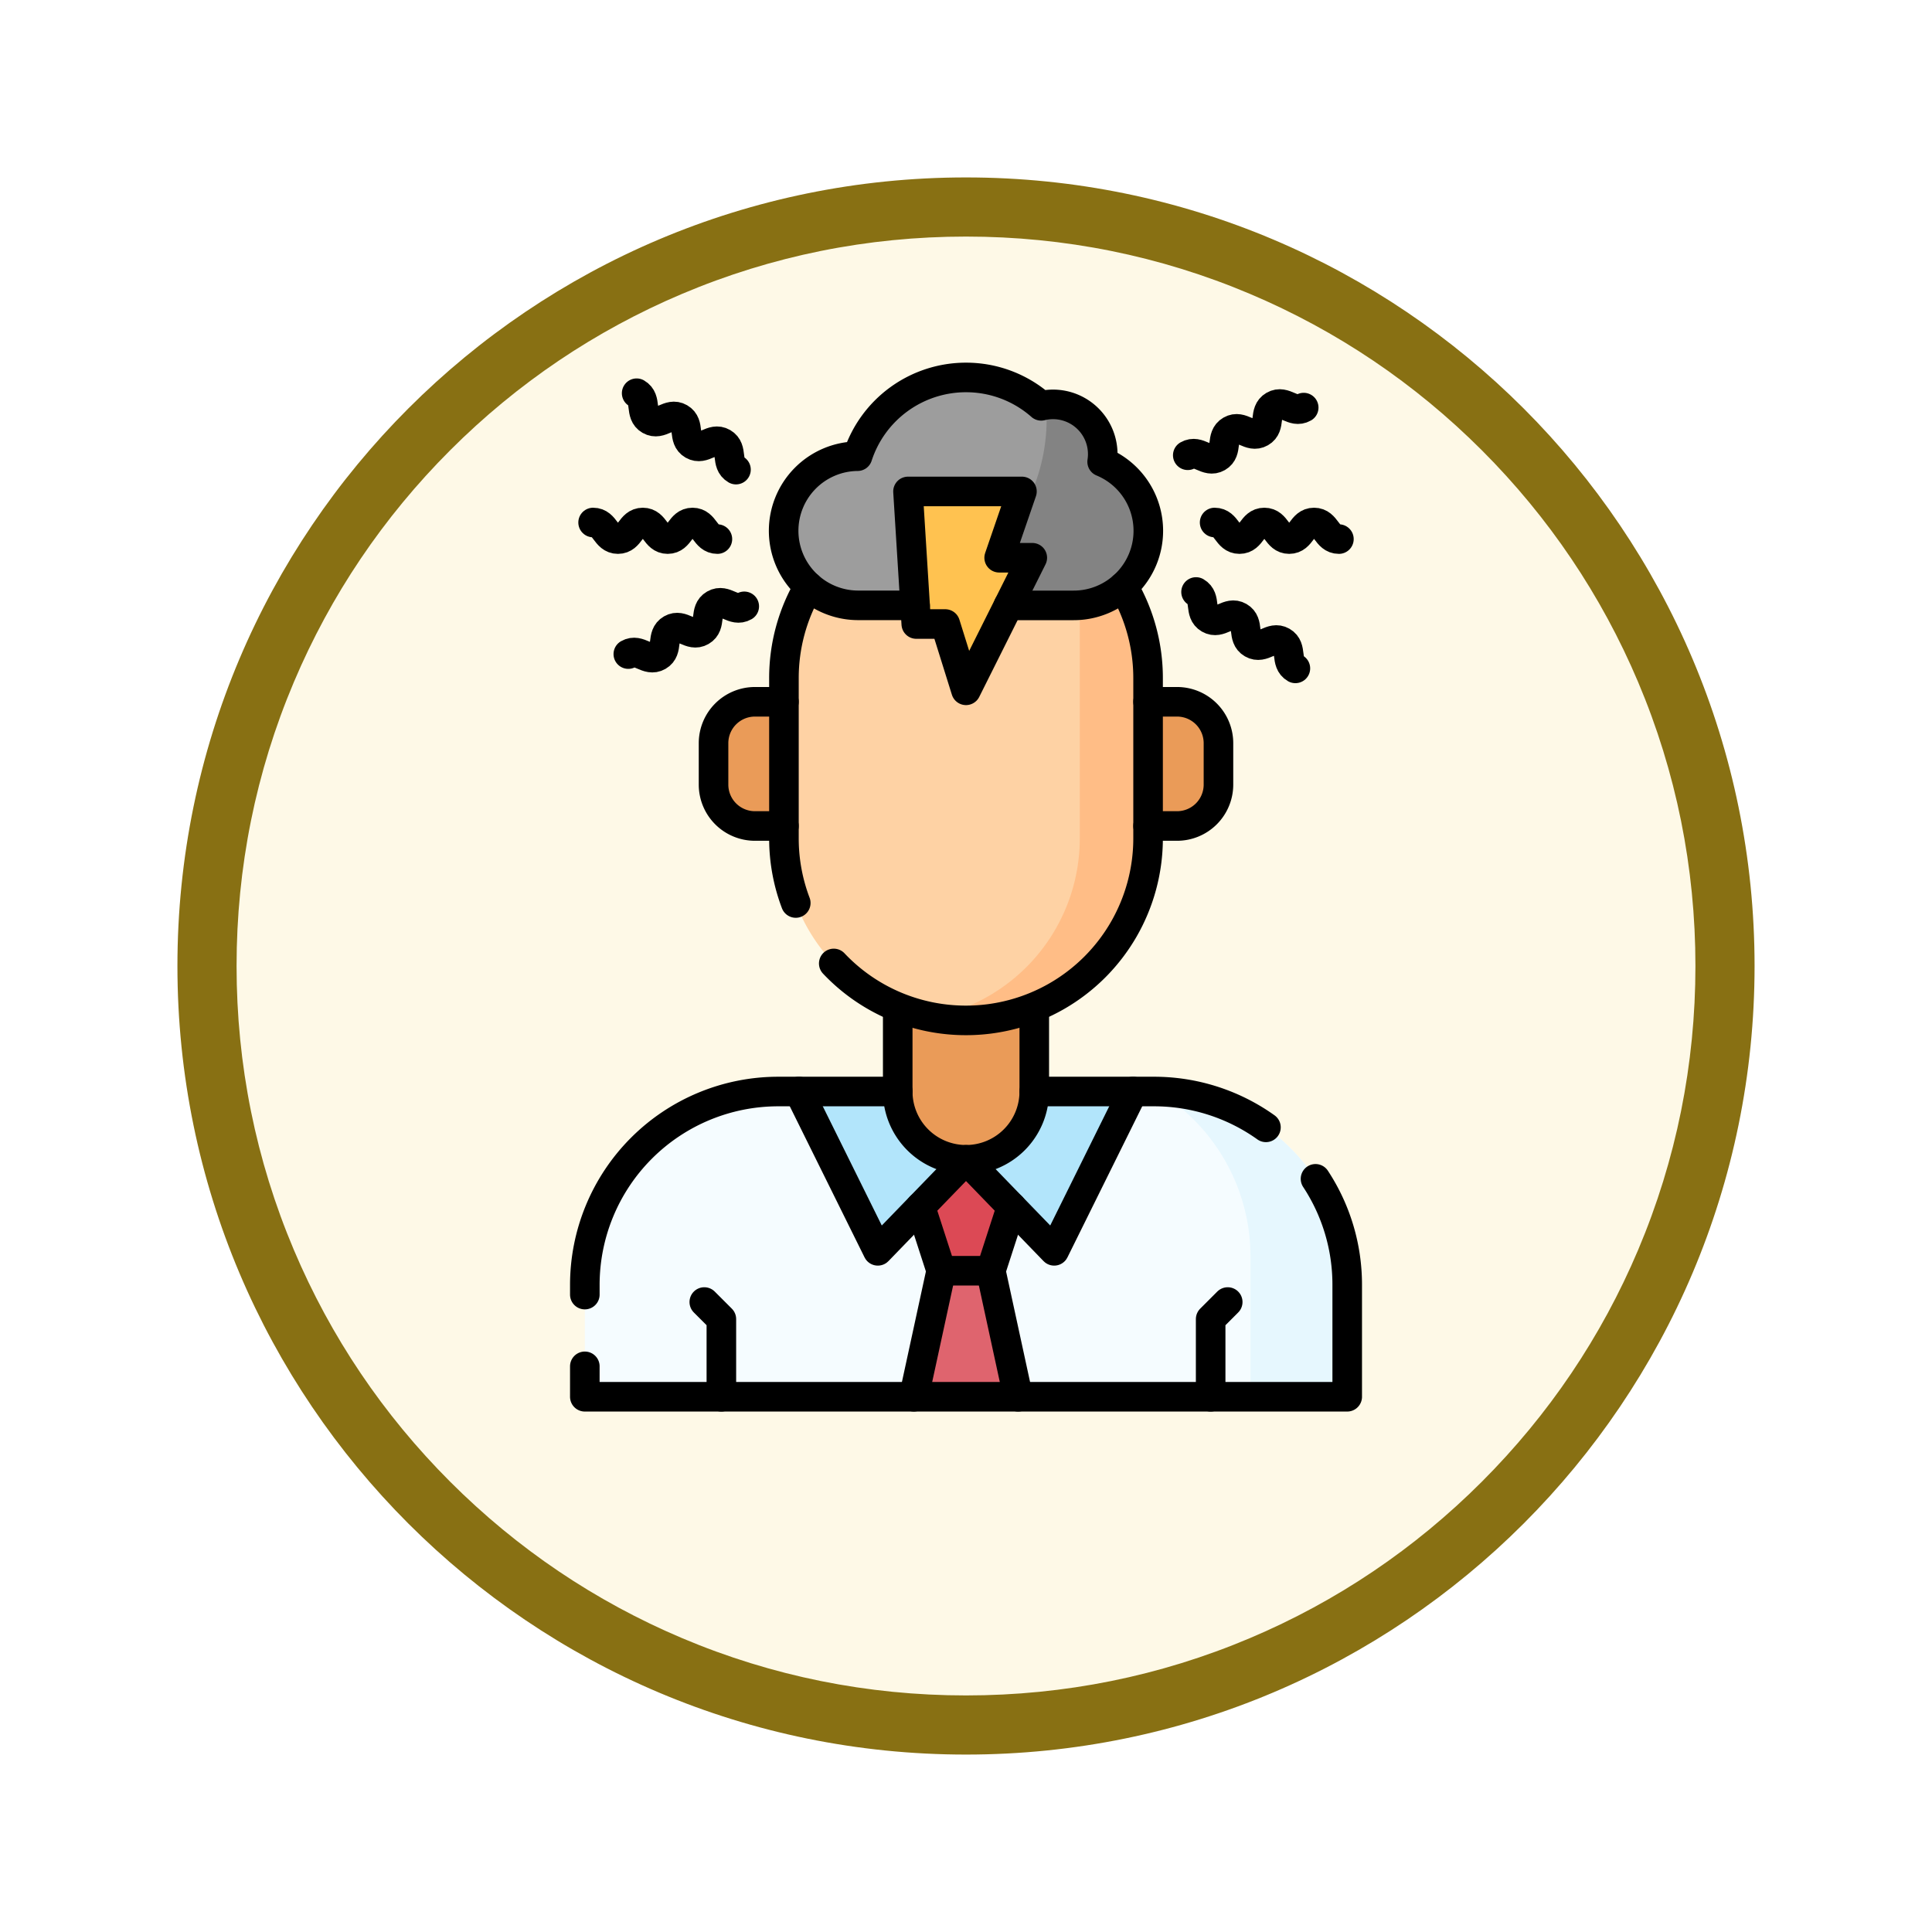 <svg xmlns="http://www.w3.org/2000/svg" xmlns:xlink="http://www.w3.org/1999/xlink" width="98" height="98" viewBox="0 0 98 98">
  <defs>
    <filter id="Trazado_904820" x="0" y="0" width="98" height="98" filterUnits="userSpaceOnUse">
      <feOffset dy="3" input="SourceAlpha"/>
      <feGaussianBlur stdDeviation="3" result="blur"/>
      <feFlood flood-opacity="0.161"/>
      <feComposite operator="in" in2="blur"/>
      <feComposite in="SourceGraphic"/>
    </filter>
    <clipPath id="clip-path">
      <path id="path537" d="M0-682.665H53.263V-629.4H0Z" transform="translate(0 682.665)"/>
    </clipPath>
  </defs>
  <g id="Grupo_1210394" data-name="Grupo 1210394" transform="translate(-1031 -12478.241)">
    <g id="Grupo_1210131" data-name="Grupo 1210131" transform="translate(0 4736.458)">
      <g id="Grupo_1209196" data-name="Grupo 1209196" transform="translate(1040 7747.783)">
        <g id="Grupo_1202705" data-name="Grupo 1202705" transform="translate(0 0)">
          <g id="Grupo_1173585" data-name="Grupo 1173585" transform="translate(0 0)">
            <g id="Grupo_1173428" data-name="Grupo 1173428">
              <g id="Grupo_1171958" data-name="Grupo 1171958">
                <g id="Grupo_1167341" data-name="Grupo 1167341">
                  <g id="Grupo_1166792" data-name="Grupo 1166792">
                    <g transform="matrix(1, 0, 0, 1, -9, -6)" filter="url(#Trazado_904820)">
                      <g id="Trazado_904820-2" data-name="Trazado 904820" transform="translate(9 6)" fill="#fef9e7">
                        <path d="M 40 78.5 C 34.802 78.5 29.76 77.482 25.015 75.475 C 20.43 73.536 16.313 70.76 12.776 67.224 C 9.24 63.687 6.464 59.57 4.525 54.985 C 2.518 50.24 1.5 45.198 1.5 40 C 1.5 34.802 2.518 29.76 4.525 25.015 C 6.464 20.43 9.24 16.313 12.776 12.776 C 16.313 9.24 20.43 6.464 25.015 4.525 C 29.76 2.518 34.802 1.5 40 1.5 C 45.198 1.5 50.24 2.518 54.985 4.525 C 59.57 6.464 63.687 9.24 67.224 12.776 C 70.76 16.313 73.536 20.43 75.475 25.015 C 77.482 29.76 78.5 34.802 78.5 40 C 78.5 45.198 77.482 50.24 75.475 54.985 C 73.536 59.57 70.76 63.687 67.224 67.224 C 63.687 70.76 59.57 73.536 54.985 75.475 C 50.24 77.482 45.198 78.5 40 78.5 Z" stroke="none"/>
                        <path d="M 40 3 C 35.004 3 30.158 3.978 25.599 5.906 C 21.193 7.77 17.236 10.438 13.837 13.837 C 10.438 17.236 7.77 21.193 5.906 25.599 C 3.978 30.158 3 35.004 3 40 C 3 44.996 3.978 49.842 5.906 54.401 C 7.77 58.807 10.438 62.764 13.837 66.163 C 17.236 69.562 21.193 72.23 25.599 74.094 C 30.158 76.022 35.004 77 40 77 C 44.996 77 49.842 76.022 54.401 74.094 C 58.807 72.23 62.764 69.562 66.163 66.163 C 69.562 62.764 72.23 58.807 74.094 54.401 C 76.022 49.842 77 44.996 77 40 C 77 35.004 76.022 30.158 74.094 25.599 C 72.23 21.193 69.562 17.236 66.163 13.837 C 62.764 10.438 58.807 7.77 54.401 5.906 C 49.842 3.978 44.996 3 40 3 M 40 0 C 62.091 0 80 17.909 80 40 C 80 62.091 62.091 80 40 80 C 17.909 80 -7.62939453125e-06 62.091 -7.62939453125e-06 40 C -7.62939453125e-06 17.909 17.909 0 40 0 Z" stroke="none" fill="#887013"/>
                      </g>
                    </g>
                  </g>
                </g>
              </g>
            </g>
          </g>
        </g>
      </g>
    </g>
    <g id="g531" transform="translate(1053.369 13179.274)">
      <g id="g533" transform="translate(0 -682.665)">
        <g id="g535" clip-path="url(#clip-path)">
          <g id="g541" transform="translate(7.296 36.999)">
            <path id="path543" d="M-456.98-182.97v-5.672a9.812,9.812,0,0,0-9.812-9.812H-485.84a9.812,9.812,0,0,0-9.812,9.812v5.672Z" transform="translate(495.652 198.454)" fill="#f5fcff"/>
          </g>
          <g id="g545" transform="translate(24.323 40.462)">
            <path id="path547" d="M-42.147-66.5l1.051-3.244L-43.4-72.129l-2.309,2.383,1.051,3.244Z" transform="translate(45.713 72.129)" fill="#dc4955"/>
          </g>
          <g id="g549" transform="translate(23.986 46.09)">
            <path id="path551" d="M-62.516-75.545-63.9-81.938h-2.516l-1.387,6.393Z" transform="translate(67.806 81.938)" fill="#df646e"/>
          </g>
          <g id="g553" transform="translate(36.381 37.005)">
            <path id="path555" d="M0,0A9.805,9.805,0,0,1,4.68,8.364v7.115H9.586V9.806A9.81,9.81,0,0,0,0,0" fill="#e6f7fe"/>
          </g>
          <g id="g557" transform="translate(18.159 36.999)">
            <path id="path559" d="M-200.245,0l-4,8.081-4.473-4.618-4.473,4.618-4-8.081Z" transform="translate(217.19)" fill="#b2e5fb"/>
          </g>
          <g id="g561" transform="translate(23.168 32.67)">
            <path id="path563" d="M-40.923-92.077h0a3.463,3.463,0,0,1-3.463-3.463v-4.329h6.926v4.329a3.463,3.463,0,0,1-3.463,3.463" transform="translate(44.387 99.869)" fill="#ea9b58"/>
          </g>
          <g id="g565" transform="translate(17.396 6.803)">
            <path id="path567" d="M-109.13-314.192h0a9.235,9.235,0,0,1-9.235-9.235v-8.118a9.235,9.235,0,0,1,9.235-9.235,9.235,9.235,0,0,1,9.235,9.235v8.118a9.235,9.235,0,0,1-9.235,9.235" transform="translate(118.365 340.781)" fill="#fed2a4"/>
          </g>
          <g id="g569" transform="translate(24.898 8.829)">
            <path id="path571" d="M-88.689,0V15.327a9.236,9.236,0,0,1-7.5,9.07h0a9.293,9.293,0,0,0,1.733.163,9.235,9.235,0,0,0,9.235-9.235V7.209A9.217,9.217,0,0,0-88.689,0" transform="translate(96.194)" fill="#ffbd86"/>
          </g>
          <g id="g573" transform="translate(35.866 17.23)">
            <path id="path575" d="M-17.386-74.508h-1.471v-6.305h1.471a2.1,2.1,0,0,1,2.1,2.1v2.1a2.1,2.1,0,0,1-2.1,2.1" transform="translate(18.857 80.813)" fill="#ea9b58"/>
          </g>
          <g id="g577" transform="translate(13.823 17.23)">
            <path id="path579" d="M-24.836-74.508h1.471v-6.305h-1.471a2.1,2.1,0,0,0-2.1,2.1v2.1a2.1,2.1,0,0,0,2.1,2.1" transform="translate(26.937 80.813)" fill="#ea9b58"/>
          </g>
          <g id="g581" transform="translate(17.384 0.78)">
            <path id="path583" d="M-190.88-50.555a2.538,2.538,0,0,0,.03-.39,2.522,2.522,0,0,0-2.522-2.522,2.525,2.525,0,0,0-.6.072,5.756,5.756,0,0,0-3.813-1.439,5.781,5.781,0,0,0-5.5,3.994,3.783,3.783,0,0,0-3.75,3.782,3.783,3.783,0,0,0,3.783,3.783h10.929a3.783,3.783,0,0,0,3.783-3.783,3.784,3.784,0,0,0-2.342-3.5" transform="translate(207.033 54.833)" fill="#9d9d9d"/>
          </g>
          <g id="g585" transform="translate(23.843 2.146)">
            <path id="path587" d="M-114.55-34.411a2.537,2.537,0,0,0,.03-.39,2.522,2.522,0,0,0-2.522-2.522,2.517,2.517,0,0,0-.352.026,9.421,9.421,0,0,1-3.007,7.65,10.92,10.92,0,0,1-3.843,2.518h8.253a3.783,3.783,0,0,0,3.783-3.783,3.784,3.784,0,0,0-2.342-3.5" transform="translate(124.244 37.323)" fill="#838383"/>
          </g>
          <g id="g589" transform="translate(23.689 6.56)">
            <path id="path591" d="M-74.508-39.737h-1.681l1.156-3.363h-5.78l.42,6.725h1.471l1.051,3.363Z" transform="translate(80.813 43.1)" fill="#ffc250"/>
          </g>
          <g id="g593" transform="translate(27.889 46.089)">
            <path id="path595" d="M-16.392-75.55l-1.387-6.393" transform="translate(17.779 81.944)" fill="none" stroke="#000" stroke-linecap="round" stroke-linejoin="round" stroke-miterlimit="10" stroke-width="1.5"/>
          </g>
          <g id="g597" transform="translate(23.986 46.089)">
            <path id="path599" d="M-16.392,0l-1.387,6.393" transform="translate(17.779)" fill="none" stroke="#000" stroke-linecap="round" stroke-linejoin="round" stroke-miterlimit="10" stroke-width="1.5"/>
          </g>
          <g id="g601" transform="translate(18.159 36.999)">
            <path id="path603" d="M-200.245,0l-4,8.081-4.473-4.618-4.473,4.618-4-8.081" transform="translate(217.19)" fill="none" stroke="#000" stroke-linecap="round" stroke-linejoin="round" stroke-miterlimit="10" stroke-width="1.5"/>
          </g>
          <g id="g605" transform="translate(7.296 36.999)">
            <path id="path607" d="M0-121.713v-.488a9.812,9.812,0,0,1,9.812-9.812h6.061" transform="translate(0 132.013)" fill="none" stroke="#000" stroke-linecap="round" stroke-linejoin="round" stroke-miterlimit="10" stroke-width="1.5"/>
          </g>
          <g id="g609" transform="translate(7.296 41.428)">
            <path id="path611" d="M-437.975,0a9.757,9.757,0,0,1,1.608,5.382v5.672h-38.672V9.511" transform="translate(475.039)" fill="none" stroke="#000" stroke-linecap="round" stroke-linejoin="round" stroke-miterlimit="10" stroke-width="1.5"/>
          </g>
          <g id="g613" transform="translate(30.094 36.999)">
            <path id="path615" d="M0,0H6.061a9.764,9.764,0,0,1,5.69,1.817" fill="none" stroke="#000" stroke-linecap="round" stroke-linejoin="round" stroke-miterlimit="10" stroke-width="1.5"/>
          </g>
          <g id="g617" transform="translate(23.168 32.824)">
            <path id="path619" d="M-81.847,0V4.175A3.464,3.464,0,0,1-85.31,7.638a3.464,3.464,0,0,1-3.463-3.463V0" transform="translate(88.773)" fill="none" stroke="#000" stroke-linecap="round" stroke-linejoin="round" stroke-miterlimit="10" stroke-width="1.5"/>
          </g>
          <g id="g621" transform="translate(35.866 17.23)">
            <path id="path623" d="M0,0H1.471a2.1,2.1,0,0,1,2.1,2.1V4.2a2.1,2.1,0,0,1-2.1,2.1H0" fill="none" stroke="#000" stroke-linecap="round" stroke-linejoin="round" stroke-miterlimit="10" stroke-width="1.5"/>
          </g>
          <g id="g625" transform="translate(39.041 47.677)">
            <path id="path627" d="M0-56.789v-3.94l.866-.866" transform="translate(0 61.595)" fill="none" stroke="#000" stroke-linecap="round" stroke-linejoin="round" stroke-miterlimit="10" stroke-width="1.5"/>
          </g>
          <g id="g629" transform="translate(13.356 47.677)">
            <path id="path631" d="M-10.231-56.789v-3.94l-.866-.866" transform="translate(11.097 61.595)" fill="none" stroke="#000" stroke-linecap="round" stroke-linejoin="round" stroke-miterlimit="10" stroke-width="1.5"/>
          </g>
          <g id="g633" transform="translate(24.323 42.845)">
            <path id="path635" d="M0,0,1.051,3.244H3.567L4.618,0" fill="none" stroke="#000" stroke-linecap="round" stroke-linejoin="round" stroke-miterlimit="10" stroke-width="1.5"/>
          </g>
          <g id="g637" transform="translate(17.397 11.384)">
            <path id="path639" d="M-7.081-189.681a9.215,9.215,0,0,1-.6-3.279v-8.118a9.185,9.185,0,0,1,1.258-4.654" transform="translate(7.68 205.733)" fill="none" stroke="#000" stroke-linecap="round" stroke-linejoin="round" stroke-miterlimit="10" stroke-width="1.5"/>
          </g>
          <g id="g641" transform="translate(19.923 11.384)">
            <path id="path643" d="M-173.54,0a9.185,9.185,0,0,1,1.258,4.654v8.118a9.234,9.234,0,0,1-9.235,9.235,9.21,9.21,0,0,1-6.709-2.888" transform="translate(188.226)" fill="none" stroke="#000" stroke-linecap="round" stroke-linejoin="round" stroke-miterlimit="10" stroke-width="1.5"/>
          </g>
          <g id="g645" transform="translate(13.823 17.23)">
            <path id="path647" d="M-42.222,0h-1.471a2.1,2.1,0,0,0-2.1,2.1V4.2a2.1,2.1,0,0,0,2.1,2.1h1.471" transform="translate(45.795)" fill="none" stroke="#000" stroke-linecap="round" stroke-linejoin="round" stroke-miterlimit="10" stroke-width="1.5"/>
          </g>
          <g id="g649" transform="translate(17.384 0.78)">
            <path id="path651" d="M-134.731-136.6h3.31a3.783,3.783,0,0,0,3.783-3.784,3.784,3.784,0,0,0-2.342-3.5,2.529,2.529,0,0,0,.03-.389,2.522,2.522,0,0,0-2.522-2.523,2.536,2.536,0,0,0-.6.073,5.759,5.759,0,0,0-3.814-1.439,5.78,5.78,0,0,0-5.5,3.994,3.783,3.783,0,0,0-3.75,3.782,3.783,3.783,0,0,0,3.782,3.784h2.884" transform="translate(146.133 148.16)" fill="none" stroke="#000" stroke-linecap="round" stroke-linejoin="round" stroke-miterlimit="10" stroke-width="1.5"/>
          </g>
          <g id="g653" transform="translate(23.689 6.56)">
            <path id="path655" d="M-74.508-39.737h-1.681l1.156-3.363h-5.78l.42,6.725h1.471l1.051,3.363Z" transform="translate(80.813 43.1)" fill="none" stroke="#000" stroke-linecap="round" stroke-linejoin="round" stroke-miterlimit="10" stroke-width="1.5"/>
          </g>
          <g id="g657" transform="translate(39.242 8.136)">
            <path id="path659" d="M0,0C.63,0,.63.841,1.261.841S1.891,0,2.522,0s.63.841,1.261.841S4.413,0,5.044,0s.631.841,1.261.841" fill="none" stroke="#000" stroke-linecap="round" stroke-linejoin="round" stroke-miterlimit="10" stroke-width="1.5"/>
          </g>
          <g id="g661" transform="translate(37.88 2.122)">
            <path id="path663" d="M0-30.759c.546-.315.966.413,1.512.1s.126-1.043.672-1.359.966.413,1.512.1.126-1.043.672-1.359.967.413,1.513.1" transform="translate(0 33.362)" fill="none" stroke="#000" stroke-linecap="round" stroke-linejoin="round" stroke-miterlimit="10" stroke-width="1.5"/>
          </g>
          <g id="g665" transform="translate(38.3 11.66)">
            <path id="path667" d="M0,0C.546.315.125,1.043.671,1.358s.966-.413,1.512-.1.125,1.043.671,1.358.967-.413,1.513-.1.126,1.043.672,1.359" fill="none" stroke="#000" stroke-linecap="round" stroke-linejoin="round" stroke-miterlimit="10" stroke-width="1.5"/>
          </g>
          <g id="g669" transform="translate(7.716 8.136)">
            <path id="path671" d="M-74.507-9.934c-.63,0-.63-.841-1.261-.841s-.631.841-1.261.841-.63-.841-1.261-.841-.631.841-1.261.841-.631-.841-1.261-.841" transform="translate(80.812 10.775)" fill="none" stroke="#000" stroke-linecap="round" stroke-linejoin="round" stroke-miterlimit="10" stroke-width="1.5"/>
          </g>
          <g id="g673" transform="translate(9.923 1.572)">
            <path id="path675" d="M-59.558-45.858c-.546-.315-.126-1.043-.671-1.358s-.966.413-1.512.1-.125-1.043-.671-1.358-.967.413-1.513.1-.126-1.043-.672-1.359" transform="translate(64.599 49.739)" fill="none" stroke="#000" stroke-linecap="round" stroke-linejoin="round" stroke-miterlimit="10" stroke-width="1.5"/>
          </g>
          <g id="g677" transform="translate(9.502 12.21)">
            <path id="path679" d="M-69.492-2.113c-.546.315-.966-.413-1.512-.1s-.126,1.043-.672,1.359-.966-.413-1.512-.1S-73.314.094-73.86.409s-.967-.413-1.513-.1" transform="translate(75.373 2.291)" fill="none" stroke="#000" stroke-linecap="round" stroke-linejoin="round" stroke-miterlimit="10" stroke-width="1.5"/>
          </g>
        </g>
      </g>
    </g>
  </g>
</svg>

